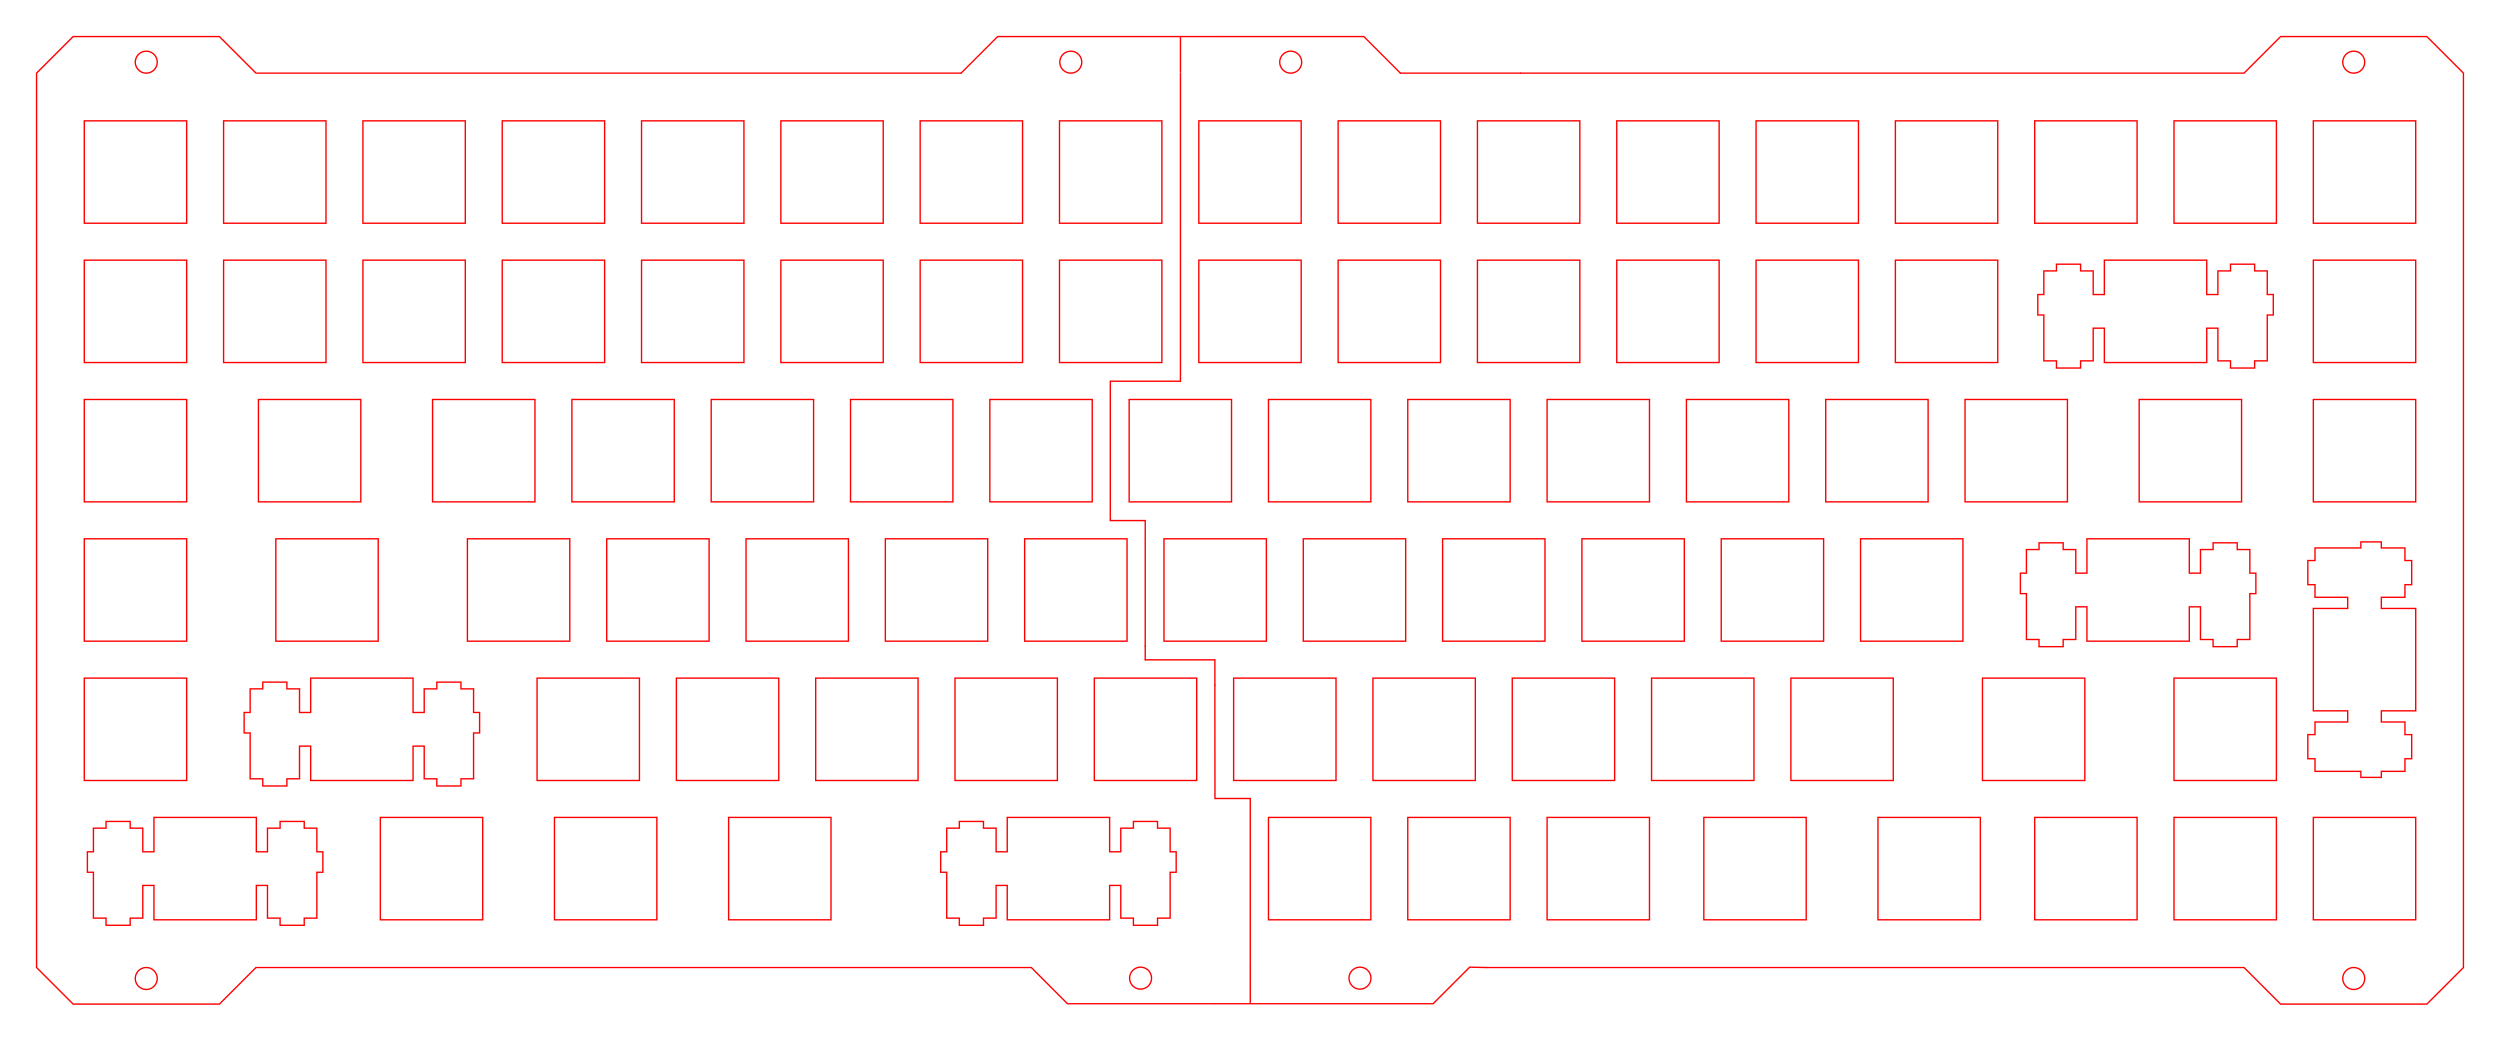 <?xml version="1.0" encoding="UTF-8" standalone="no"?>
<!-- Generated by SVGo -->

<svg
   xmlns:dc="http://purl.org/dc/elements/1.1/"
   xmlns:cc="http://creativecommons.org/ns#"
   xmlns:rdf="http://www.w3.org/1999/02/22-rdf-syntax-ns#"
   xmlns:svg="http://www.w3.org/2000/svg"
   xmlns="http://www.w3.org/2000/svg"
   xmlns:sodipodi="http://sodipodi.sourceforge.net/DTD/sodipodi-0.dtd"
   xmlns:inkscape="http://www.inkscape.org/namespaces/inkscape"
   width="341.851mm"
   height="142.301mm"
   viewBox="0.000 0.000 341.851 142.301"
   version="1.1"
   id="svg194"
   sodipodi:docname="switchlayer.svg"
   inkscape:version="0.92.1 r15371">
  <defs
     id="defs198" />
  <sodipodi:namedview
     pagecolor="#ffffff"
     bordercolor="#666666"
     borderopacity="1"
     objecttolerance="10"
     gridtolerance="10"
     guidetolerance="10"
     inkscape:pageopacity="0"
     inkscape:pageshadow="2"
     inkscape:window-width="1920"
     inkscape:window-height="1057"
     id="namedview196"
     showgrid="true"
     inkscape:pagecheckerboard="true"
     inkscape:document-units="mm"
     inkscape:zoom="0.94115074"
     inkscape:cx="633.76959"
     inkscape:cy="264.75511"
     inkscape:window-x="-8"
     inkscape:window-y="-8"
     inkscape:window-maximized="1"
     inkscape:current-layer="svg194">
    <inkscape:grid
       type="xygrid"
       id="grid4701"
       spacingx="19"
       units="mm"
       spacingy="19"
       originx="6.9"
       originy="-2.2" />
  </sodipodi:namedview>
  <g
     id="g4766">
    <polygon
       id="polygon8"
       style="fill:none;stroke-width:0.189;stroke:#ff0000;stroke-miterlimit:4;stroke-dasharray:none;stroke-opacity:1"
       points="21.050,111.774 21.050,116.475 19.525,116.475 19.525,113.244 17.800,113.244 17.800,112.324 14.500,112.324 14.500,113.244 12.775,113.244 12.775,116.475 11.950,116.475 11.950,119.274 12.775,119.274 12.775,125.544 14.500,125.544 14.500,126.524 17.800,126.524 17.800,125.544 19.525,125.544 19.525,121.074 21.050,121.074 21.050,125.774 35.050,125.774 35.050,121.074 36.575,121.074 36.575,125.544 38.300,125.544 38.300,126.524 41.600,126.524 41.600,125.544 43.325,125.544 43.325,119.274 44.150,119.274 44.150,116.475 43.325,116.475 43.325,113.244 41.600,113.244 41.600,112.324 38.300,112.324 38.300,113.244 36.575,113.244 36.575,116.475 35.050,116.475 35.050,111.774" />
    <polygon
       id="polygon10"
       style="fill:none;stroke-width:0.189;stroke:#ff0000;stroke-miterlimit:4;stroke-dasharray:none;stroke-opacity:1"
       points="137.731,111.774 137.731,116.475 136.206,116.475 136.206,113.244 134.481,113.244 134.481,112.324 131.181,112.324 131.181,113.244 129.455,113.244 129.455,116.475 128.631,116.475 128.631,119.274 129.455,119.274 129.455,125.544 131.181,125.544 131.181,126.524 134.481,126.524 134.481,125.544 136.206,125.544 136.206,121.074 137.731,121.074 137.731,125.774 151.731,125.774 151.731,121.074 153.256,121.074 153.256,125.544 154.981,125.544 154.981,126.524 158.281,126.524 158.281,125.544 160.006,125.544 160.006,119.274 160.831,119.274 160.831,116.475 160.006,116.475 160.006,113.244 158.281,113.244 158.281,112.324 154.981,112.324 154.981,113.244 153.256,113.244 153.256,116.475 151.731,116.475 151.731,111.774" />
    <polygon
       id="polygon12"
       style="fill:none;stroke-width:0.189;stroke:#ff0000;stroke-miterlimit:4;stroke-dasharray:none;stroke-opacity:1"
       points="52.006,111.774 52.006,125.774 66.006,125.774 66.006,111.774" />
    <polygon
       id="polygon14"
       style="fill:none;stroke-width:0.189;stroke:#ff0000;stroke-miterlimit:4;stroke-dasharray:none;stroke-opacity:1"
       points="75.818,111.774 75.818,125.774 89.818,125.774 89.818,111.774" />
    <polygon
       id="polygon16"
       style="fill:none;stroke-width:0.189;stroke:#ff0000;stroke-miterlimit:4;stroke-dasharray:none;stroke-opacity:1"
       points="99.631,111.774 99.631,125.774 113.631,125.774 113.631,111.774" />
    <polygon
       id="polygon18"
       style="fill:none;stroke-width:0.189;stroke:#ff0000;stroke-miterlimit:4;stroke-dasharray:none;stroke-opacity:1"
       points="173.450,111.774 173.450,125.774 187.450,125.774 187.450,111.774" />
    <polygon
       id="polygon20"
       style="fill:none;stroke-width:0.189;stroke:#ff0000;stroke-miterlimit:4;stroke-dasharray:none;stroke-opacity:1"
       points="192.500,111.774 192.500,125.774 206.500,125.774 206.500,111.774" />
    <polygon
       id="polygon22"
       style="fill:none;stroke-width:0.189;stroke:#ff0000;stroke-miterlimit:4;stroke-dasharray:none;stroke-opacity:1"
       points="211.550,111.774 211.550,125.774 225.550,125.774 225.550,111.774" />
    <polygon
       id="polygon24"
       style="fill:none;stroke-width:0.189;stroke:#ff0000;stroke-miterlimit:4;stroke-dasharray:none;stroke-opacity:1"
       points="232.981,111.774 232.981,125.774 246.981,125.774 246.981,111.774" />
    <polygon
       id="polygon26"
       style="fill:none;stroke-width:0.189;stroke:#ff0000;stroke-miterlimit:4;stroke-dasharray:none;stroke-opacity:1"
       points="256.793,111.774 256.793,125.774 270.793,125.774 270.793,111.774" />
    <polygon
       id="polygon28"
       style="fill:none;stroke-width:0.189;stroke:#ff0000;stroke-miterlimit:4;stroke-dasharray:none;stroke-opacity:1"
       points="278.225,111.774 278.225,125.774 292.225,125.774 292.225,111.774" />
    <polygon
       id="polygon30"
       style="fill:none;stroke-width:0.189;stroke:#ff0000;stroke-miterlimit:4;stroke-dasharray:none;stroke-opacity:1"
       points="297.275,111.774 297.275,125.774 311.275,125.774 311.275,111.774" />
    <polygon
       id="polygon32"
       style="fill:none;stroke-width:0.189;stroke:#ff0000;stroke-miterlimit:4;stroke-dasharray:none;stroke-opacity:1"
       points="316.325,111.774 316.325,125.774 330.325,125.774 330.325,111.774" />
    <polygon
       id="polygon34"
       style="fill:none;stroke-width:0.189;stroke:#ff0000;stroke-miterlimit:4;stroke-dasharray:none;stroke-opacity:1"
       points="42.481,92.725 42.481,97.425 40.956,97.425 40.956,94.195 39.231,94.195 39.231,93.274 35.931,93.274 35.931,94.195 34.206,94.195 34.206,97.425 33.381,97.425 33.381,100.225 34.206,100.225 34.206,106.494 35.931,106.494 35.931,107.475 39.231,107.475 39.231,106.494 40.956,106.494 40.956,102.024 42.481,102.024 42.481,106.725 56.481,106.725 56.481,102.024 58.006,102.024 58.006,106.494 59.731,106.494 59.731,107.475 63.031,107.475 63.031,106.494 64.756,106.494 64.756,100.225 65.581,100.225 65.581,97.425 64.756,97.425 64.756,94.195 63.031,94.195 63.031,93.274 59.731,93.274 59.731,94.195 58.006,94.195 58.006,97.425 56.481,97.425 56.481,92.725" />
    <polygon
       id="polygon36"
       style="fill:none;stroke-width:0.189;stroke:#ff0000;stroke-miterlimit:4;stroke-dasharray:none;stroke-opacity:1"
       points="11.524,92.725 11.524,106.725 25.525,106.725 25.525,92.725" />
    <polygon
       id="polygon38"
       style="fill:none;stroke-width:0.189;stroke:#ff0000;stroke-miterlimit:4;stroke-dasharray:none;stroke-opacity:1"
       points="73.437,92.725 73.437,106.725 87.437,106.725 87.437,92.725" />
    <polygon
       id="polygon40"
       style="fill:none;stroke-width:0.189;stroke:#ff0000;stroke-miterlimit:4;stroke-dasharray:none;stroke-opacity:1"
       points="92.487,92.725 92.487,106.725 106.487,106.725 106.487,92.725" />
    <polygon
       id="polygon42"
       style="fill:none;stroke-width:0.189;stroke:#ff0000;stroke-miterlimit:4;stroke-dasharray:none;stroke-opacity:1"
       points="111.537,92.725 111.537,106.725 125.537,106.725 125.537,92.725" />
    <polygon
       id="polygon44"
       style="fill:none;stroke-width:0.189;stroke:#ff0000;stroke-miterlimit:4;stroke-dasharray:none;stroke-opacity:1"
       points="130.586,92.725 130.586,106.725 144.587,106.725 144.587,92.725" />
    <polygon
       id="polygon46"
       style="fill:none;stroke-width:0.189;stroke:#ff0000;stroke-miterlimit:4;stroke-dasharray:none;stroke-opacity:1"
       points="149.637,92.725 149.637,106.725 163.637,106.725 163.637,92.725" />
    <polygon
       id="polygon48"
       style="fill:none;stroke-width:0.189;stroke:#ff0000;stroke-miterlimit:4;stroke-dasharray:none;stroke-opacity:1"
       points="168.687,92.725 168.687,106.725 182.687,106.725 182.687,92.725" />
    <polygon
       id="polygon50"
       style="fill:none;stroke-width:0.189;stroke:#ff0000;stroke-miterlimit:4;stroke-dasharray:none;stroke-opacity:1"
       points="187.737,92.725 187.737,106.725 201.737,106.725 201.737,92.725" />
    <polygon
       id="polygon52"
       style="fill:none;stroke-width:0.189;stroke:#ff0000;stroke-miterlimit:4;stroke-dasharray:none;stroke-opacity:1"
       points="206.787,92.725 206.787,106.725 220.787,106.725 220.787,92.725" />
    <polygon
       id="polygon54"
       style="fill:none;stroke-width:0.189;stroke:#ff0000;stroke-miterlimit:4;stroke-dasharray:none;stroke-opacity:1"
       points="225.837,92.725 225.837,106.725 239.837,106.725 239.837,92.725" />
    <polygon
       id="polygon56"
       style="fill:none;stroke-width:0.189;stroke:#ff0000;stroke-miterlimit:4;stroke-dasharray:none;stroke-opacity:1"
       points="244.887,92.725 244.887,106.725 258.887,106.725 258.887,92.725" />
    <polygon
       id="polygon58"
       style="fill:none;stroke-width:0.189;stroke:#ff0000;stroke-miterlimit:4;stroke-dasharray:none;stroke-opacity:1"
       points="271.081,92.725 271.081,106.725 285.081,106.725 285.081,92.725" />
    <polygon
       id="polygon60"
       style="fill:none;stroke-width:0.189;stroke:#ff0000;stroke-miterlimit:4;stroke-dasharray:none;stroke-opacity:1"
       points="297.275,92.725 297.275,106.725 311.275,106.725 311.275,92.725" />
    <polygon
       id="polygon62"
       style="fill:none;stroke-width:0.189;stroke:#ff0000;stroke-miterlimit:4;stroke-dasharray:none;stroke-opacity:1"
       points="322.825,74.100 322.825,74.925 316.555,74.925 316.555,76.650 315.575,76.650 315.575,79.950 316.555,79.950 316.555,81.675 321.025,81.675 321.025,83.200 316.325,83.200 316.325,97.200 321.025,97.200 321.025,98.725 316.555,98.725 316.555,100.450 315.575,100.450 315.575,103.750 316.555,103.750 316.555,105.475 322.825,105.475 322.825,106.300 325.625,106.300 325.625,105.475 328.855,105.475 328.855,103.750 329.775,103.750 329.775,100.450 328.855,100.450 328.855,98.725 325.625,98.725 325.625,97.200 330.325,97.200 330.325,83.200 325.625,83.200 325.625,81.675 328.855,81.675 328.855,79.950 329.775,79.950 329.775,76.650 328.855,76.650 328.855,74.925 325.625,74.925 325.625,74.100" />
    <polygon
       id="polygon64"
       style="fill:none;stroke-width:0.189;stroke:#ff0000;stroke-miterlimit:4;stroke-dasharray:none;stroke-opacity:1"
       points="285.368,73.675 285.368,78.375 283.843,78.375 283.843,75.145 282.118,75.145 282.118,74.225 278.818,74.225 278.818,75.145 277.093,75.145 277.093,78.375 276.268,78.375 276.268,81.175 277.093,81.175 277.093,87.445 278.818,87.445 278.818,88.425 282.118,88.425 282.118,87.445 283.843,87.445 283.843,82.975 285.368,82.975 285.368,87.675 299.368,87.675 299.368,82.975 300.893,82.975 300.893,87.445 302.618,87.445 302.618,88.425 305.918,88.425 305.918,87.445 307.643,87.445 307.643,81.175 308.468,81.175 308.468,78.375 307.643,78.375 307.643,75.145 305.918,75.145 305.918,74.225 302.618,74.225 302.618,75.145 300.893,75.145 300.893,78.375 299.368,78.375 299.368,73.675" />
    <polygon
       id="polygon66"
       style="fill:none;stroke-width:0.189;stroke:#ff0000;stroke-miterlimit:4;stroke-dasharray:none;stroke-opacity:1"
       points="11.524,73.675 11.524,87.675 25.525,87.675 25.525,73.675" />
    <polygon
       id="polygon68"
       style="fill:none;stroke-width:0.189;stroke:#ff0000;stroke-miterlimit:4;stroke-dasharray:none;stroke-opacity:1"
       points="37.718,73.675 37.718,87.675 51.718,87.675 51.718,73.675" />
    <polygon
       id="polygon70"
       style="fill:none;stroke-width:0.189;stroke:#ff0000;stroke-miterlimit:4;stroke-dasharray:none;fill-opacity:1;stroke-opacity:1"
       points="63.912,73.675 63.912,87.675 77.912,87.675 77.912,73.675" />
    <polygon
       id="polygon72"
       style="fill:none;stroke-width:0.189;stroke:#ff0000;stroke-miterlimit:4;stroke-dasharray:none;stroke-opacity:1"
       points="82.962,73.675 82.962,87.675 96.962,87.675 96.962,73.675" />
    <polygon
       id="polygon74"
       style="fill:none;stroke-width:0.189;stroke:#ff0000;stroke-miterlimit:4;stroke-dasharray:none;stroke-opacity:1"
       points="102.012,73.675 102.012,87.675 116.012,87.675 116.012,73.675" />
    <polygon
       id="polygon76"
       style="fill:none;stroke-width:0.189;stroke:#ff0000;stroke-miterlimit:4;stroke-dasharray:none;stroke-opacity:1"
       points="121.062,73.675 121.062,87.675 135.062,87.675 135.062,73.675" />
    <polygon
       id="polygon78"
       style="fill:none;stroke-width:0.189;stroke:#ff0000;stroke-miterlimit:4;stroke-dasharray:none;stroke-opacity:1"
       points="140.112,73.675 140.112,87.675 154.112,87.675 154.112,73.675" />
    <polygon
       id="polygon80"
       style="fill:none;stroke-width:0.189;stroke:#ff0000;stroke-miterlimit:4;stroke-dasharray:none;stroke-opacity:1"
       points="159.162,73.675 159.162,87.675 173.162,87.675 173.162,73.675" />
    <polygon
       id="polygon82"
       style="fill:none;stroke-width:0.189;stroke:#ff0000;stroke-miterlimit:4;stroke-dasharray:none;stroke-opacity:1"
       points="178.212,73.675 178.212,87.675 192.212,87.675 192.212,73.675" />
    <polygon
       id="polygon84"
       style="fill:none;stroke-width:0.189;stroke:#ff0000;stroke-miterlimit:4;stroke-dasharray:none;stroke-opacity:1"
       points="197.262,73.675 197.262,87.675 211.262,87.675 211.262,73.675" />
    <polygon
       id="polygon86"
       style="fill:none;stroke-width:0.189;stroke:#ff0000;stroke-miterlimit:4;stroke-dasharray:none;stroke-opacity:1"
       points="216.312,73.675 216.312,87.675 230.312,87.675 230.312,73.675" />
    <polygon
       id="polygon88"
       style="fill:none;stroke-width:0.189;stroke:#ff0000;stroke-miterlimit:4;stroke-dasharray:none;stroke-opacity:1"
       points="235.362,73.675 235.362,87.675 249.362,87.675 249.362,73.675" />
    <polygon
       id="polygon90"
       style="fill:none;stroke-width:0.189;stroke:#ff0000;stroke-miterlimit:4;stroke-dasharray:none;stroke-opacity:1"
       points="254.412,73.675 254.412,87.675 268.412,87.675 268.412,73.675" />
    <polygon
       id="polygon92"
       style="fill:none;stroke-width:0.189;stroke:#ff0000;stroke-miterlimit:4;stroke-dasharray:none;stroke-opacity:1"
       points="11.524,54.625 11.524,68.625 25.525,68.625 25.525,54.625" />
    <polygon
       id="polygon94"
       style="fill:none;stroke-width:0.189;stroke:#ff0000;stroke-miterlimit:4;stroke-dasharray:none;stroke-opacity:1"
       points="35.337,54.625 35.337,68.625 49.337,68.625 49.337,54.625" />
    <polygon
       id="polygon96"
       style="fill:none;stroke-width:0.189;stroke:#ff0000;stroke-miterlimit:4;stroke-dasharray:none;stroke-opacity:1"
       points="59.150,54.625 59.150,68.625 73.150,68.625 73.150,54.625" />
    <polygon
       id="polygon98"
       style="fill:none;stroke-width:0.189;stroke:#ff0000;stroke-miterlimit:4;stroke-dasharray:none;stroke-opacity:1"
       points="78.200,54.625 78.200,68.625 92.200,68.625 92.200,54.625" />
    <polygon
       id="polygon100"
       style="fill:none;stroke-width:0.189;stroke:#ff0000;stroke-miterlimit:4;stroke-dasharray:none;stroke-opacity:1"
       points="97.250,54.625 97.250,68.625 111.250,68.625 111.250,54.625" />
    <polygon
       id="polygon102"
       style="fill:none;stroke-width:0.189;stroke:#ff0000;stroke-miterlimit:4;stroke-dasharray:none;stroke-opacity:1"
       points="116.300,54.625 116.300,68.625 130.300,68.625 130.300,54.625" />
    <polygon
       id="polygon104"
       style="fill:none;stroke-width:0.189;stroke:#ff0000;stroke-miterlimit:4;stroke-dasharray:none;stroke-opacity:1"
       points="135.350,54.625 135.350,68.625 149.350,68.625 149.350,54.625" />
    <polygon
       id="polygon106"
       style="fill:none;stroke-width:0.189;stroke:#ff0000;stroke-miterlimit:4;stroke-dasharray:none;stroke-opacity:1"
       points="154.400,54.625 154.400,68.625 168.400,68.625 168.400,54.625" />
    <polygon
       id="polygon108"
       style="fill:none;stroke-width:0.189;stroke:#ff0000;stroke-miterlimit:4;stroke-dasharray:none;stroke-opacity:1"
       points="173.450,54.625 173.450,68.625 187.450,68.625 187.450,54.625" />
    <polygon
       id="polygon110"
       style="fill:none;stroke-width:0.189;stroke:#ff0000;stroke-miterlimit:4;stroke-dasharray:none;stroke-opacity:1"
       points="192.500,54.625 192.500,68.625 206.500,68.625 206.500,54.625" />
    <polygon
       id="polygon112"
       style="fill:none;stroke-width:0.189;stroke:#ff0000;stroke-miterlimit:4;stroke-dasharray:none;stroke-opacity:1"
       points="211.550,54.625 211.550,68.625 225.550,68.625 225.550,54.625" />
    <polygon
       id="polygon114"
       style="fill:none;stroke-width:0.189;stroke:#ff0000;stroke-miterlimit:4;stroke-dasharray:none;stroke-opacity:1"
       points="230.600,54.625 230.600,68.625 244.600,68.625 244.600,54.625" />
    <polygon
       id="polygon116"
       style="fill:none;stroke-width:0.189;stroke:#ff0000;stroke-miterlimit:4;stroke-dasharray:none;stroke-opacity:1"
       points="249.650,54.625 249.650,68.625 263.650,68.625 263.650,54.625" />
    <polygon
       id="polygon118"
       style="fill:none;stroke-width:0.189;stroke:#ff0000;stroke-miterlimit:4;stroke-dasharray:none;stroke-opacity:1"
       points="268.700,54.625 268.700,68.625 282.700,68.625 282.700,54.625" />
    <polygon
       id="polygon120"
       style="fill:none;stroke-width:0.189;stroke:#ff0000;stroke-miterlimit:4;stroke-dasharray:none;stroke-opacity:1"
       points="292.512,54.625 292.512,68.625 306.512,68.625 306.512,54.625" />
    <polygon
       id="polygon122"
       style="fill:none;stroke-width:0.189;stroke:#ff0000;stroke-miterlimit:4;stroke-dasharray:none;stroke-opacity:1"
       points="316.325,54.625 316.325,68.625 330.325,68.625 330.325,54.625" />
    <polygon
       id="polygon124"
       style="fill:none;stroke-width:0.189;stroke:#ff0000;stroke-miterlimit:4;stroke-dasharray:none;stroke-opacity:1"
       points="287.750,35.575 287.750,40.275 286.225,40.275 286.225,37.045 284.500,37.045 284.500,36.125 281.200,36.125 281.200,37.045 279.475,37.045 279.475,40.275 278.650,40.275 278.650,43.075 279.475,43.075 279.475,49.345 281.200,49.345 281.200,50.325 284.500,50.325 284.500,49.345 286.225,49.345 286.225,44.875 287.750,44.875 287.750,49.575 301.750,49.575 301.750,44.875 303.275,44.875 303.275,49.345 305.000,49.345 305.000,50.325 308.300,50.325 308.300,49.345 310.025,49.345 310.025,43.075 310.850,43.075 310.850,40.275 310.025,40.275 310.025,37.045 308.300,37.045 308.300,36.125 305.000,36.125 305.000,37.045 303.275,37.045 303.275,40.275 301.750,40.275 301.750,35.575" />
    <polygon
       id="polygon126"
       style="fill:none;stroke-width:0.189;stroke:#ff0000;stroke-miterlimit:4;stroke-dasharray:none;stroke-opacity:1"
       points="11.524,35.575 11.524,49.575 25.525,49.575 25.525,35.575" />
    <polygon
       id="polygon128"
       style="fill:none;stroke-width:0.189;stroke:#ff0000;stroke-miterlimit:4;stroke-dasharray:none;stroke-opacity:1"
       points="30.575,35.575 30.575,49.575 44.575,49.575 44.575,35.575" />
    <polygon
       id="polygon130"
       style="fill:none;stroke-width:0.189;stroke:#ff0000;stroke-miterlimit:4;stroke-dasharray:none;stroke-opacity:1"
       points="49.625,35.575 49.625,49.575 63.625,49.575 63.625,35.575" />
    <polygon
       id="polygon132"
       style="fill:none;stroke-width:0.189;stroke:#ff0000;stroke-miterlimit:4;stroke-dasharray:none;stroke-opacity:1"
       points="68.675,35.575 68.675,49.575 82.675,49.575 82.675,35.575" />
    <polygon
       id="polygon134"
       style="fill:none;stroke-width:0.189;stroke:#ff0000;stroke-miterlimit:4;stroke-dasharray:none;stroke-opacity:1"
       points="87.725,35.575 87.725,49.575 101.725,49.575 101.725,35.575" />
    <polygon
       id="polygon136"
       style="fill:none;stroke-width:0.189;stroke:#ff0000;stroke-miterlimit:4;stroke-dasharray:none;stroke-opacity:1"
       points="106.774,35.575 106.774,49.575 120.774,49.575 120.774,35.575" />
    <polygon
       id="polygon138"
       style="fill:none;stroke-width:0.189;stroke:#ff0000;stroke-miterlimit:4;stroke-dasharray:none;stroke-opacity:1"
       points="125.824,35.575 125.824,49.575 139.825,49.575 139.825,35.575" />
    <polygon
       id="polygon140"
       style="fill:none;stroke-width:0.189;stroke:#ff0000;stroke-miterlimit:4;stroke-dasharray:none;stroke-opacity:1"
       points="144.875,35.575 144.875,49.575 158.875,49.575 158.875,35.575" />
    <polygon
       id="polygon142"
       style="fill:none;stroke-width:0.189;stroke:#ff0000;stroke-miterlimit:4;stroke-dasharray:none;stroke-opacity:1"
       points="163.925,35.575 163.925,49.575 177.925,49.575 177.925,35.575" />
    <polygon
       id="polygon144"
       style="fill:none;stroke-width:0.189;stroke:#ff0000;stroke-miterlimit:4;stroke-dasharray:none;stroke-opacity:1"
       points="182.975,35.575 182.975,49.575 196.975,49.575 196.975,35.575" />
    <polygon
       id="polygon146"
       style="fill:none;stroke-width:0.189;stroke:#ff0000;stroke-miterlimit:4;stroke-dasharray:none;stroke-opacity:1"
       points="202.025,35.575 202.025,49.575 216.025,49.575 216.025,35.575" />
    <polygon
       id="polygon148"
       style="fill:none;stroke-width:0.189;stroke:#ff0000;stroke-miterlimit:4;stroke-dasharray:none;stroke-opacity:1"
       points="221.075,35.575 221.075,49.575 235.075,49.575 235.075,35.575" />
    <polygon
       id="polygon150"
       style="fill:none;stroke-width:0.189;stroke:#ff0000;stroke-miterlimit:4;stroke-dasharray:none;stroke-opacity:1"
       points="240.125,35.575 240.125,49.575 254.125,49.575 254.125,35.575" />
    <polygon
       id="polygon152"
       style="fill:none;stroke-width:0.189;stroke:#ff0000;stroke-miterlimit:4;stroke-dasharray:none;stroke-opacity:1"
       points="259.175,35.575 259.175,49.575 273.175,49.575 273.175,35.575" />
    <polygon
       id="polygon154"
       style="fill:none;stroke-width:0.189;stroke:#ff0000;stroke-miterlimit:4;stroke-dasharray:none;stroke-opacity:1"
       points="316.325,35.575 316.325,49.575 330.325,49.575 330.325,35.575" />
    <polygon
       id="polygon156"
       style="fill:none;stroke-width:0.189;stroke:#ff0000;stroke-miterlimit:4;stroke-dasharray:none;stroke-opacity:1"
       points="11.524,16.524 11.524,30.525 25.525,30.525 25.525,16.524" />
    <polygon
       id="polygon158"
       style="fill:none;stroke-width:0.189;stroke:#ff0000;stroke-miterlimit:4;stroke-dasharray:none;stroke-opacity:1"
       points="30.575,16.524 30.575,30.525 44.575,30.525 44.575,16.524" />
    <polygon
       id="polygon160"
       style="fill:none;stroke-width:0.189;stroke:#ff0000;stroke-miterlimit:4;stroke-dasharray:none;stroke-opacity:1"
       points="49.625,16.524 49.625,30.525 63.625,30.525 63.625,16.524" />
    <polygon
       id="polygon162"
       style="fill:none;stroke-width:0.189;stroke:#ff0000;stroke-miterlimit:4;stroke-dasharray:none;stroke-opacity:1"
       points="68.675,16.524 68.675,30.525 82.675,30.525 82.675,16.524" />
    <polygon
       id="polygon164"
       style="fill:none;stroke-width:0.189;stroke:#ff0000;stroke-miterlimit:4;stroke-dasharray:none;stroke-opacity:1"
       points="87.725,16.524 87.725,30.525 101.725,30.525 101.725,16.524" />
    <polygon
       id="polygon166"
       style="fill:none;stroke-width:0.189;stroke:#ff0000;stroke-miterlimit:4;stroke-dasharray:none;stroke-opacity:1"
       points="106.774,16.524 106.774,30.525 120.774,30.525 120.774,16.524" />
    <polygon
       id="polygon168"
       style="fill:none;stroke-width:0.189;stroke:#ff0000;stroke-miterlimit:4;stroke-dasharray:none;stroke-opacity:1"
       points="125.824,16.524 125.824,30.525 139.825,30.525 139.825,16.524" />
    <polygon
       id="polygon170"
       style="fill:none;stroke-width:0.189;stroke:#ff0000;stroke-miterlimit:4;stroke-dasharray:none;stroke-opacity:1"
       points="144.875,16.524 144.875,30.525 158.875,30.525 158.875,16.524" />
    <polygon
       id="polygon172"
       style="fill:none;stroke-width:0.189;stroke:#ff0000;stroke-miterlimit:4;stroke-dasharray:none;stroke-opacity:1"
       points="163.925,16.524 163.925,30.525 177.925,30.525 177.925,16.524" />
    <polygon
       id="polygon174"
       style="fill:none;stroke-width:0.189;stroke:#ff0000;stroke-miterlimit:4;stroke-dasharray:none;stroke-opacity:1"
       points="182.975,16.524 182.975,30.525 196.975,30.525 196.975,16.524" />
    <polygon
       id="polygon176"
       style="fill:none;stroke-width:0.189;stroke:#ff0000;stroke-miterlimit:4;stroke-dasharray:none;stroke-opacity:1"
       points="202.025,16.524 202.025,30.525 216.025,30.525 216.025,16.524" />
    <polygon
       id="polygon178"
       style="fill:none;stroke-width:0.189;stroke:#ff0000;stroke-miterlimit:4;stroke-dasharray:none;stroke-opacity:1"
       points="221.075,16.524 221.075,30.525 235.075,30.525 235.075,16.524" />
    <polygon
       id="polygon180"
       style="fill:none;stroke-width:0.189;stroke:#ff0000;stroke-miterlimit:4;stroke-dasharray:none;stroke-opacity:1"
       points="240.125,16.524 240.125,30.525 254.125,30.525 254.125,16.524" />
    <polygon
       id="polygon182"
       style="fill:none;stroke-width:0.189;stroke:#ff0000;stroke-miterlimit:4;stroke-dasharray:none;stroke-opacity:1"
       points="259.175,16.524 259.175,30.525 273.175,30.525 273.175,16.524" />
    <polygon
       id="polygon184"
       style="fill:none;stroke-width:0.189;stroke:#ff0000;stroke-miterlimit:4;stroke-dasharray:none;stroke-opacity:1"
       points="278.225,16.524 278.225,30.525 292.225,30.525 292.225,16.524" />
    <polygon
       id="polygon186"
       style="fill:none;stroke-width:0.189;stroke:#ff0000;stroke-miterlimit:4;stroke-dasharray:none;stroke-opacity:1"
       points="297.275,16.524 297.275,30.525 311.275,30.525 311.275,16.524" />
    <polygon
       id="polygon188"
       style="fill:none;stroke-width:0.189;stroke:#ff0000;stroke-miterlimit:4;stroke-dasharray:none;stroke-opacity:1"
       points="316.325,16.524 316.325,30.525 330.325,30.525 330.325,16.524" />
    <polygon
       id="polygon192-2-8-7"
       style="fill:none;stroke:#ff0000;stroke-width:0.189;stroke-miterlimit:4;stroke-dasharray:none;stroke-opacity:1"
       points="323.332,8.734 323.346,8.617 323.351,8.5 323.346,8.382 323.332,8.265 323.309,8.149 323.277,8.036 323.236,7.925 323.187,7.819 323.129,7.716 323.064,7.618 322.991,7.525 322.911,7.439 322.825,7.359 322.732,7.286 322.634,7.221 322.531,7.163 322.425,7.114 322.314,7.073 322.201,7.041 322.085,7.017 321.968,7.004 321.851,7 321.733,7.004 321.616,7.017 321.5,7.041 321.387,7.073 321.276,7.114 321.17,7.163 321.067,7.221 320.969,7.286 320.876,7.359 320.79,7.439 320.71,7.525 320.637,7.618 320.572,7.716 320.514,7.819 320.465,7.925 320.424,8.036 320.392,8.149 320.369,8.265 320.355,8.382 320.351,8.5 320.355,8.617 320.369,8.734 320.392,8.85 320.424,8.963 320.465,9.074 320.514,9.18 320.572,9.283 320.637,9.381 320.71,9.474 320.79,9.56 320.876,9.64 320.969,9.713 321.067,9.778 321.17,9.836 321.276,9.885 321.387,9.926 321.5,9.958 321.616,9.981 321.733,9.995 321.851,10 321.968,9.995 322.085,9.981 322.201,9.958 322.314,9.926 322.425,9.885 322.531,9.836 322.634,9.778 322.732,9.713 322.825,9.64 322.911,9.56 322.991,9.474 323.064,9.381 323.129,9.283 323.187,9.18 323.236,9.074 323.277,8.963 323.309,8.85 "
       transform="matrix(1,0,0,-1,-135.888,142.251)" />
    <path
       inkscape:connector-curvature="0"
       id="path5014"
       d="M 207.894,10 H 191.489"
       style="fill:none;stroke:#ff0000;stroke-width:0.189;stroke-linecap:round;stroke-linejoin:miter;stroke-opacity:1;stroke-miterlimit:4;stroke-dasharray:none" />
    <path
       inkscape:connector-curvature="0"
       id="path5018"
       d="m 203.255,132.3 -2.292,-0.049"
       style="fill:none;stroke:#ff0000;stroke-width:0.189;stroke-linecap:round;stroke-linejoin:miter;stroke-opacity:1;stroke-miterlimit:4;stroke-dasharray:none" />
    <polygon
       id="polygon4"
       style="fill:none;stroke:#ff0000;stroke-width:0.189;stroke-miterlimit:4;stroke-dasharray:none;stroke-opacity:1"
       points="21.458,134.151 21.481,134.035 21.495,133.918 21.5,133.8 21.495,133.683 21.481,133.566 21.458,133.449 21.426,133.336 21.385,133.226 21.336,133.12 21.278,133.017 21.213,132.919 21.14,132.826 21.06,132.74 20.974,132.66 20.881,132.587 20.783,132.522 20.68,132.464 20.574,132.415 20.463,132.374 20.35,132.342 20.234,132.319 20.117,132.305 20,132.3 19.882,132.305 19.765,132.319 19.649,132.342 19.536,132.374 19.425,132.415 19.319,132.464 19.216,132.522 19.118,132.587 19.025,132.66 18.939,132.74 18.859,132.826 18.786,132.919 18.721,133.017 18.663,133.12 18.614,133.226 18.573,133.336 18.541,133.449 18.518,133.566 18.504,133.683 18.499,133.8 18.504,133.918 18.518,134.035 18.541,134.151 18.573,134.264 18.614,134.375 18.663,134.481 18.721,134.584 18.786,134.681 18.859,134.775 18.939,134.86 19.025,134.941 19.118,135.014 19.216,135.079 19.319,135.137 19.425,135.186 19.536,135.227 19.649,135.258 19.765,135.282 19.882,135.295 20,135.3 20.117,135.295 20.234,135.282 20.35,135.258 20.463,135.227 20.574,135.186 20.68,135.137 20.783,135.079 20.881,135.014 20.974,134.941 21.06,134.86 21.14,134.775 21.213,134.681 21.278,134.584 21.336,134.481 21.385,134.375 21.426,134.264 " />
    <polygon
       id="polygon6"
       style="fill:none;stroke:#ff0000;stroke-width:0.189;stroke-miterlimit:4;stroke-dasharray:none;stroke-opacity:1"
       points="323.309,134.151 323.332,134.035 323.346,133.918 323.351,133.8 323.346,133.683 323.332,133.566 323.309,133.449 323.277,133.336 323.236,133.226 323.187,133.12 323.129,133.017 323.064,132.919 322.991,132.826 322.911,132.74 322.825,132.66 322.732,132.587 322.634,132.522 322.531,132.464 322.425,132.415 322.314,132.374 322.201,132.342 322.085,132.319 321.968,132.305 321.851,132.3 321.733,132.305 321.616,132.319 321.5,132.342 321.387,132.374 321.276,132.415 321.17,132.464 321.067,132.522 320.969,132.587 320.876,132.66 320.79,132.74 320.71,132.826 320.637,132.919 320.572,133.017 320.514,133.12 320.465,133.226 320.424,133.336 320.392,133.449 320.369,133.566 320.355,133.683 320.351,133.8 320.355,133.918 320.369,134.035 320.392,134.151 320.424,134.264 320.465,134.375 320.514,134.481 320.572,134.584 320.637,134.681 320.71,134.775 320.79,134.86 320.876,134.941 320.969,135.014 321.067,135.079 321.17,135.137 321.276,135.186 321.387,135.227 321.5,135.258 321.616,135.282 321.733,135.295 321.851,135.3 321.968,135.295 322.085,135.282 322.201,135.258 322.314,135.227 322.425,135.186 322.531,135.137 322.634,135.079 322.732,135.014 322.825,134.941 322.911,134.86 322.991,134.775 323.064,134.681 323.129,134.584 323.187,134.481 323.236,134.375 323.277,134.264 " />
    <polygon
       id="polygon190"
       style="fill:none;stroke:#ff0000;stroke-width:0.189;stroke-miterlimit:4;stroke-dasharray:none;stroke-opacity:1"
       points="21.458,8.85 21.481,8.734 21.495,8.617 21.5,8.5 21.495,8.382 21.481,8.265 21.458,8.149 21.426,8.036 21.385,7.925 21.336,7.819 21.278,7.716 21.213,7.618 21.14,7.525 21.06,7.439 20.974,7.359 20.881,7.286 20.783,7.221 20.68,7.163 20.574,7.114 20.463,7.073 20.35,7.041 20.234,7.017 20.117,7.004 20,7 19.882,7.004 19.765,7.017 19.649,7.041 19.536,7.073 19.425,7.114 19.319,7.163 19.216,7.221 19.118,7.286 19.025,7.359 18.939,7.439 18.859,7.525 18.786,7.618 18.721,7.716 18.663,7.819 18.614,7.925 18.573,8.036 18.541,8.149 18.518,8.265 18.504,8.382 18.499,8.5 18.504,8.617 18.518,8.734 18.541,8.85 18.573,8.963 18.614,9.074 18.663,9.18 18.721,9.283 18.786,9.381 18.859,9.474 18.939,9.56 19.025,9.64 19.118,9.713 19.216,9.778 19.319,9.836 19.425,9.885 19.536,9.926 19.649,9.958 19.765,9.981 19.882,9.995 20,10 20.117,9.995 20.234,9.981 20.35,9.958 20.463,9.926 20.574,9.885 20.68,9.836 20.783,9.778 20.881,9.713 20.974,9.64 21.06,9.56 21.14,9.474 21.213,9.381 21.278,9.283 21.336,9.18 21.385,9.074 21.426,8.963 " />
    <polygon
       id="polygon192"
       style="fill:none;stroke:#ff0000;stroke-width:0.189;stroke-miterlimit:4;stroke-dasharray:none;stroke-opacity:1"
       points="323.309,8.85 323.332,8.734 323.346,8.617 323.351,8.5 323.346,8.382 323.332,8.265 323.309,8.149 323.277,8.036 323.236,7.925 323.187,7.819 323.129,7.716 323.064,7.618 322.991,7.525 322.911,7.439 322.825,7.359 322.732,7.286 322.634,7.221 322.531,7.163 322.425,7.114 322.314,7.073 322.201,7.041 322.085,7.017 321.968,7.004 321.851,7 321.733,7.004 321.616,7.017 321.5,7.041 321.387,7.073 321.276,7.114 321.17,7.163 321.067,7.221 320.969,7.286 320.876,7.359 320.79,7.439 320.71,7.525 320.637,7.618 320.572,7.716 320.514,7.819 320.465,7.925 320.424,8.036 320.392,8.149 320.369,8.265 320.355,8.382 320.351,8.5 320.355,8.617 320.369,8.734 320.392,8.85 320.424,8.963 320.465,9.074 320.514,9.18 320.572,9.283 320.637,9.381 320.71,9.474 320.79,9.56 320.876,9.64 320.969,9.713 321.067,9.778 321.17,9.836 321.276,9.885 321.387,9.926 321.5,9.958 321.616,9.981 321.733,9.995 321.851,10 321.968,9.995 322.085,9.981 322.201,9.958 322.314,9.926 322.425,9.885 322.531,9.836 322.634,9.778 322.732,9.713 322.825,9.64 322.911,9.56 322.991,9.474 323.064,9.381 323.129,9.283 323.187,9.18 323.236,9.074 323.277,8.963 " />
    <path
       sodipodi:nodetypes="ccccccccccccccccccccccccc"
       inkscape:connector-curvature="0"
       id="polygon2"
       d="M 207.894,10 H 306.851 l 5,-5 h 20 l 5,5 v 122.3 l -5,5.001 h -20 l -5,-5.001 H 203.255 M 131.419,10 H 124.539 35 L 30,5 H 10 l -5,5 v 122.3 l 5,5.001 h 20 l 5,-5.001 h 81.387 21.085 3.549 l 4.943,4.951 h 20"
       style="fill:none;stroke:#ff0000;stroke-width:0.189;stroke-linecap:round;stroke-miterlimit:4;stroke-dasharray:none;stroke-opacity:1" />
    <polygon
       id="polygon192-2"
       style="fill:none;stroke:#ff0000;stroke-width:0.189;stroke-miterlimit:4;stroke-dasharray:none;stroke-opacity:1"
       points="322.085,9.981 322.201,9.958 322.314,9.926 322.425,9.885 322.531,9.836 322.634,9.778 322.732,9.713 322.825,9.64 322.911,9.56 322.991,9.474 323.064,9.381 323.129,9.283 323.187,9.18 323.236,9.074 323.277,8.963 323.309,8.85 323.332,8.734 323.346,8.617 323.351,8.5 323.346,8.382 323.332,8.265 323.309,8.149 323.277,8.036 323.236,7.925 323.187,7.819 323.129,7.716 323.064,7.618 322.991,7.525 322.911,7.439 322.825,7.359 322.732,7.286 322.634,7.221 322.531,7.163 322.425,7.114 322.314,7.073 322.201,7.041 322.085,7.017 321.968,7.004 321.851,7 321.733,7.004 321.616,7.017 321.5,7.041 321.387,7.073 321.276,7.114 321.17,7.163 321.067,7.221 320.969,7.286 320.876,7.359 320.79,7.439 320.71,7.525 320.637,7.618 320.572,7.716 320.514,7.819 320.465,7.925 320.424,8.036 320.392,8.149 320.369,8.265 320.355,8.382 320.351,8.5 320.355,8.617 320.369,8.734 320.392,8.85 320.424,8.963 320.465,9.074 320.514,9.18 320.572,9.283 320.637,9.381 320.71,9.474 320.79,9.56 320.876,9.64 320.969,9.713 321.067,9.778 321.17,9.836 321.276,9.885 321.387,9.926 321.5,9.958 321.616,9.981 321.733,9.995 321.851,10 321.968,9.995 "
       transform="translate(-145.361,-2e-6)" />
    <path
       sodipodi:nodetypes="ccc"
       inkscape:connector-curvature="0"
       id="path4928"
       d="m 166.49,5 h 20 l 5,5"
       style="fill:none;stroke:#ff0000;stroke-width:0.189;stroke-linecap:round;stroke-linejoin:miter;stroke-miterlimit:4;stroke-dasharray:none;stroke-opacity:1" />
    <polygon
       id="polygon192-2-2"
       style="fill:none;stroke:#ff0000;stroke-width:0.189;stroke-miterlimit:4;stroke-dasharray:none;stroke-opacity:1"
       points="321.067,9.778 321.17,9.836 321.276,9.885 321.387,9.926 321.5,9.958 321.616,9.981 321.733,9.995 321.851,10 321.968,9.995 322.085,9.981 322.201,9.958 322.314,9.926 322.425,9.885 322.531,9.836 322.634,9.778 322.732,9.713 322.825,9.64 322.911,9.56 322.991,9.474 323.064,9.381 323.129,9.283 323.187,9.18 323.236,9.074 323.277,8.963 323.309,8.85 323.332,8.734 323.346,8.617 323.351,8.5 323.346,8.382 323.332,8.265 323.309,8.149 323.277,8.036 323.236,7.925 323.187,7.819 323.129,7.716 323.064,7.618 322.991,7.525 322.911,7.439 322.825,7.359 322.732,7.286 322.634,7.221 322.531,7.163 322.425,7.114 322.314,7.073 322.201,7.041 322.085,7.017 321.968,7.004 321.851,7 321.733,7.004 321.616,7.017 321.5,7.041 321.387,7.073 321.276,7.114 321.17,7.163 321.067,7.221 320.969,7.286 320.876,7.359 320.79,7.439 320.71,7.525 320.637,7.618 320.572,7.716 320.514,7.819 320.465,7.925 320.424,8.036 320.392,8.149 320.369,8.265 320.355,8.382 320.351,8.5 320.355,8.617 320.369,8.734 320.392,8.85 320.424,8.963 320.465,9.074 320.514,9.18 320.572,9.283 320.637,9.381 320.71,9.474 320.79,9.56 320.876,9.64 320.969,9.713 "
       transform="translate(-175.432,-2.15e-6)" />
    <path
       sodipodi:nodetypes="ccc"
       inkscape:connector-curvature="0"
       id="path4928-7"
       d="m 131.419,10 5,-5 h 20"
       style="fill:none;stroke:#ff0000;stroke-width:0.189;stroke-linecap:round;stroke-linejoin:miter;stroke-miterlimit:4;stroke-dasharray:none;stroke-opacity:1" />
    <polygon
       id="polygon192-2-8"
       style="fill:none;stroke:#ff0000;stroke-width:0.189;stroke-miterlimit:4;stroke-dasharray:none;stroke-opacity:1"
       points="320.355,8.382 320.351,8.5 320.355,8.617 320.369,8.734 320.392,8.85 320.424,8.963 320.465,9.074 320.514,9.18 320.572,9.283 320.637,9.381 320.71,9.474 320.79,9.56 320.876,9.64 320.969,9.713 321.067,9.778 321.17,9.836 321.276,9.885 321.387,9.926 321.5,9.958 321.616,9.981 321.733,9.995 321.851,10 321.968,9.995 322.085,9.981 322.201,9.958 322.314,9.926 322.425,9.885 322.531,9.836 322.634,9.778 322.732,9.713 322.825,9.64 322.911,9.56 322.991,9.474 323.064,9.381 323.129,9.283 323.187,9.18 323.236,9.074 323.277,8.963 323.309,8.85 323.332,8.734 323.346,8.617 323.351,8.5 323.346,8.382 323.332,8.265 323.309,8.149 323.277,8.036 323.236,7.925 323.187,7.819 323.129,7.716 323.064,7.618 322.991,7.525 322.911,7.439 322.825,7.359 322.732,7.286 322.634,7.221 322.531,7.163 322.425,7.114 322.314,7.073 322.201,7.041 322.085,7.017 321.968,7.004 321.851,7 321.733,7.004 321.616,7.017 321.5,7.041 321.387,7.073 321.276,7.114 321.17,7.163 321.067,7.221 320.969,7.286 320.876,7.359 320.79,7.439 320.71,7.525 320.637,7.618 320.572,7.716 320.514,7.819 320.465,7.925 320.424,8.036 320.392,8.149 320.369,8.265 "
       transform="matrix(1,0,0,-1,-165.888,142.251)" />
    <path
       sodipodi:nodetypes="ccc"
       inkscape:connector-curvature="0"
       id="path4928-3-4"
       d="m 200.963,132.251 -5,5 h -20 -10"
       style="fill:none;stroke:#ff0000;stroke-width:0.189;stroke-linecap:butt;stroke-linejoin:miter;stroke-miterlimit:4;stroke-dasharray:none;stroke-opacity:1" />
    <path
       inkscape:connector-curvature="0"
       id="path5092"
       d="M 156.419,5 166.49,5"
       style="fill:none;stroke:#ff0000;stroke-width:0.189;stroke-linecap:butt;stroke-linejoin:miter;stroke-miterlimit:4;stroke-dasharray:none;stroke-opacity:1" />
    <g
       style="stroke-width:0.189;stroke-miterlimit:4;stroke-dasharray:none;stroke:#ff0000;stroke-opacity:1"
       id="g5128">
      <g
         id="g4893"
         style="stroke-width:0.189;stroke-miterlimit:4;stroke-dasharray:none;stroke:#ff0000;stroke-opacity:1">
        <path
           inkscape:connector-curvature="0"
           id="path4754"
           d="m 170.963,109.19 v 23.061"
           style="fill:none;stroke:#ff0000;stroke-width:0.189;stroke-linecap:round;stroke-linejoin:miter;stroke-miterlimit:4;stroke-dasharray:none;stroke-opacity:1;paint-order:stroke fill markers" />
        <path
           inkscape:connector-curvature="0"
           id="path4773"
           d="m 170.963,109.19 h -4.827 l -0.013,-11.702 v -3.79"
           style="fill:none;stroke:#ff0000;stroke-width:0.189;stroke-linecap:round;stroke-linejoin:miter;stroke-miterlimit:4;stroke-dasharray:none;stroke-opacity:1;paint-order:stroke fill markers" />
        <g
           id="g4846"
           style="stroke-width:0.189;stroke-miterlimit:4;stroke-dasharray:none;stroke:#ff0000;stroke-opacity:1">
          <path
             style="fill:none;stroke:#ff0000;stroke-width:0.189;stroke-linecap:round;stroke-linejoin:miter;stroke-miterlimit:4;stroke-dasharray:none;stroke-opacity:1;paint-order:stroke fill markers"
             d="M 156.599,73.675 V 88.36"
             id="path4777"
             inkscape:connector-curvature="0" />
          <path
             style="fill:none;stroke:#ff0000;stroke-width:0.189;stroke-linecap:round;stroke-linejoin:miter;stroke-miterlimit:4;stroke-dasharray:none;stroke-opacity:1;paint-order:stroke fill markers"
             d="m 156.599,88.36 v 1.862"
             id="path4779"
             inkscape:connector-curvature="0" />
        </g>
        <path
           inkscape:connector-curvature="0"
           id="path4781"
           d="m 166.124,93.698 v -3.475 h -9.525"
           style="fill:none;stroke:#ff0000;stroke-width:0.189;stroke-linecap:round;stroke-linejoin:miter;stroke-miterlimit:4;stroke-dasharray:none;stroke-opacity:1;paint-order:stroke fill markers" />
        <path
           style="fill:none;stroke:#ff0000;stroke-width:0.189;stroke-linecap:butt;stroke-linejoin:miter;stroke-miterlimit:4;stroke-dasharray:none;stroke-opacity:1;paint-order:stroke fill markers"
           d="M 161.415,42.808 V 9.909"
           id="path4699"
           inkscape:connector-curvature="0" />
        <path
           style="fill:none;stroke:#ff0000;stroke-width:0.189;stroke-linecap:round;stroke-linejoin:miter;stroke-miterlimit:4;stroke-dasharray:none;stroke-opacity:1;paint-order:stroke fill markers"
           d="M 161.415,51.882 V 42.808"
           id="path4699-5"
           inkscape:connector-curvature="0" />
        <g
           id="g4879"
           style="stroke-width:0.189;stroke-miterlimit:4;stroke-dasharray:none;stroke:#ff0000;stroke-opacity:1">
          <path
             style="fill:none;stroke:#ff0000;stroke-width:0.189;stroke-linecap:round;stroke-linejoin:miter;stroke-miterlimit:4;stroke-dasharray:none;stroke-opacity:1;paint-order:stroke fill markers"
             d="m 161.415,51.882 v 0.248"
             id="path4790"
             inkscape:connector-curvature="0" />
          <path
             style="fill:none;stroke:#ff0000;stroke-width:0.189;stroke-linecap:round;stroke-linejoin:miter;stroke-miterlimit:4;stroke-dasharray:none;stroke-opacity:1;paint-order:stroke fill markers"
             d="m 161.415,52.129 h -9.591 v 18.062"
             id="path4796"
             inkscape:connector-curvature="0" />
        </g>
        <path
           inkscape:connector-curvature="0"
           id="path4798"
           d="m 156.599,73.675 v -2.49 h -4.781 l 0.006,-0.994"
           style="fill:none;stroke:#ff0000;stroke-width:0.189;stroke-linecap:butt;stroke-linejoin:miter;stroke-miterlimit:4;stroke-dasharray:none;stroke-opacity:1;paint-order:stroke fill markers" />
      </g>
      <path
         style="fill:none;stroke:#ff0000;stroke-width:0.189;stroke-linecap:butt;stroke-linejoin:miter;stroke-opacity:1;stroke-miterlimit:4;stroke-dasharray:none"
         d="M 161.415,9.909 V 4.989"
         id="path5094"
         inkscape:connector-curvature="0" />
      <path
         style="fill:none;stroke:#ff0000;stroke-width:0.189;stroke-linecap:butt;stroke-linejoin:miter;stroke-opacity:1;stroke-miterlimit:4;stroke-dasharray:none"
         d="m 170.963,132.251 v 4.981"
         id="path5096"
         inkscape:connector-curvature="0" />
    </g>
  </g>
</svg>
